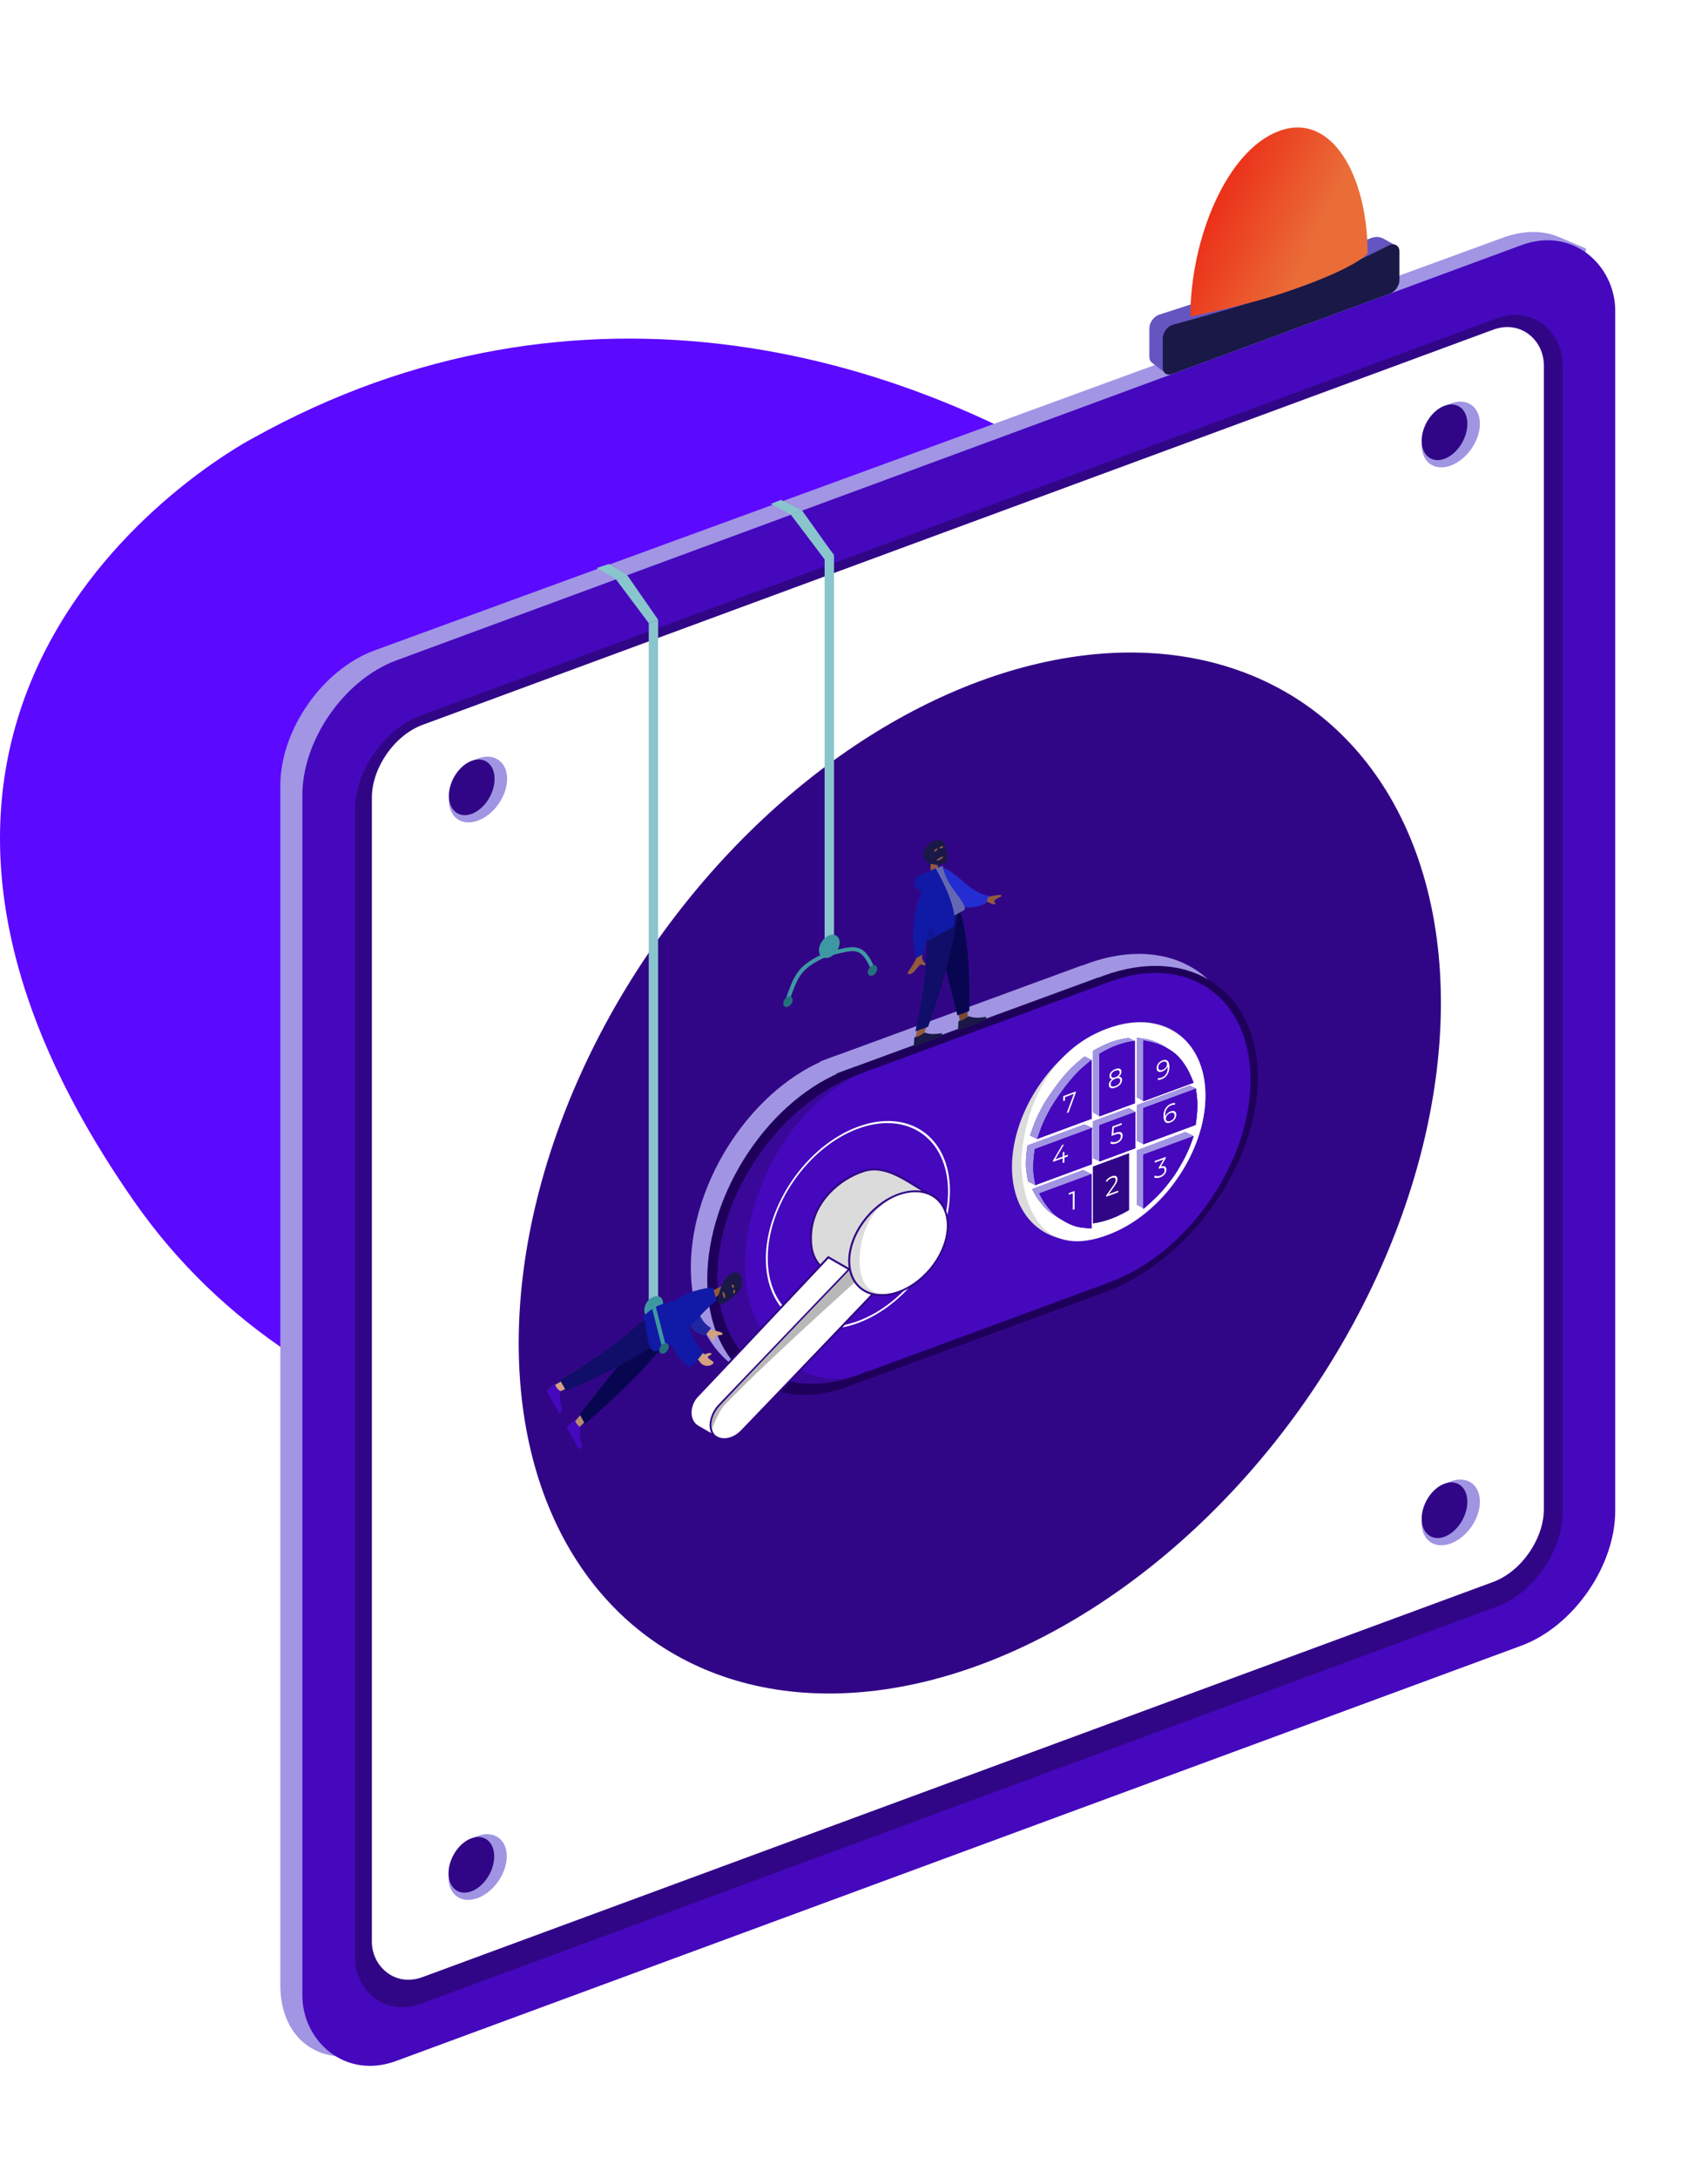 <svg width="853" height="1087" viewBox="0 0 853 1087" fill="none" xmlns="http://www.w3.org/2000/svg">
<path d="M729.874 555.729C675.02 683.362 572.591 728.731 461.9 738.222C316.177 750.717 153.977 723.819 67.329 600.104C-113.211 342.333 126.494 218.603 126.494 218.603C448.602 39.274 800.449 391.517 729.874 555.729Z" fill="#5C09FF"/>
<g filter="url(#filter0_d)">
<path d="M140 391.985C140 364.309 161.093 334.116 187.058 324.625L750.562 118.643C760.59 114.978 770.343 114.837 778.391 118.243L792 124L792.737 749.956C792.769 777.583 771.758 807.758 745.827 817.325L186.91 1023.52C161.002 1033.08 140 1018.44 140 990.826V391.985Z" fill="#A195E4"/>
</g>
<rect width="699" height="699" rx="50" transform="matrix(0.938 -0.346 0 1 151 346.933)" fill="#4508BD"/>
<g filter="url(#filter1_d)">
<rect width="643" height="643" rx="35" transform="matrix(0.938 -0.346 0 1 177.269 365.242)" fill="#310686"/>
</g>
<ellipse rx="82.252" ry="79.157" transform="matrix(0.938 -0.344 0 1 542.832 559.408)" fill="#1E005A"/>
<rect width="139.58" height="158.314" transform="matrix(0.938 -0.344 0 1 409.541 529.053)" fill="#1E005A"/>
<ellipse rx="74.775" ry="79.157" transform="matrix(0.938 -0.344 0 1 415.153 606.155)" fill="#1E005A"/>
<rect width="624" height="625" rx="27" transform="matrix(0.938 -0.346 0 1 185.713 371.127)" fill="white"/>
<g filter="url(#filter2_ii)">
<circle r="245.5" transform="matrix(0.938 -0.346 0 1 479.326 585.469)" fill="#310686"/>
</g>
<ellipse rx="82.252" ry="79.157" transform="matrix(0.938 -0.344 0 1 542.832 560.175)" fill="#A195E3"/>
<rect width="139.58" height="158.314" transform="matrix(0.938 -0.344 0 1 409.541 529.82)" fill="#A195E3"/>
<ellipse rx="74.775" ry="79.157" transform="matrix(0.938 -0.344 0 1 415.153 606.922)" fill="#A195E3"/>
<ellipse rx="82.252" ry="79.157" transform="matrix(0.938 -0.344 0 1 551.02 566.174)" fill="#1E005A"/>
<rect width="139.58" height="158.314" transform="matrix(0.938 -0.344 0 1 417.729 535.819)" fill="#1E005A"/>
<ellipse rx="74.775" ry="79.157" transform="matrix(0.938 -0.344 0 1 423.341 612.922)" fill="#1E005A"/>
<circle r="75" transform="matrix(0.938 -0.346 0 1 428.629 611.298)" fill="#390898"/>
<circle r="75" transform="matrix(0.938 -0.346 0 1 554.166 564.984)" fill="#4508BD"/>
<rect width="128" height="150" transform="matrix(0.938 -0.346 0 1 433.14 534.633)" fill="#4508BD"/>
<path d="M502.409 584.031C502.409 625.352 467.857 671.597 428.708 686.039C401.553 696.058 372 669.559 372 632.141C372 594.723 394.986 552.214 428.708 536.401C462.431 520.588 502.409 542.71 502.409 584.031Z" fill="#4508BD"/>
<circle r="49" transform="matrix(0.938 -0.346 0 1 428.449 611.364)" fill="#4508BD"/>
<circle r="48.5" transform="matrix(0.938 -0.346 0 1 428.449 611.364)" fill="#4508BD" stroke="white"/>
<path d="M465.38 596.702C467.56 597.772 467.779 600.93 466.434 605.461C465.098 609.958 462.272 615.6 458.695 621.249C455.12 626.894 450.821 632.506 446.569 636.943C442.356 641.34 438.267 644.501 435.004 645.485C423.363 641.104 415.7 637.532 411.024 633.201C406.36 628.88 404.671 623.803 405.017 616.357C405.402 608.081 408.965 601.091 413.934 595.682C418.918 590.257 425.344 586.393 431.449 584.451C437.463 582.538 443.491 584.351 449.285 587.313C452.171 588.788 454.975 590.535 457.671 592.216L457.711 592.241C460.387 593.91 462.96 595.514 465.38 596.702Z" fill="#DBDBDB" stroke="#310686"/>
<path d="M413.43 627.77L413.676 627.508L418.917 630.522L424.1 633.503C424.049 633.58 423.991 633.666 423.928 633.762C423.613 634.237 423.148 634.937 422.549 635.836C421.351 637.632 419.619 640.22 417.481 643.389C413.204 649.725 407.303 658.379 400.806 667.649C387.797 686.212 372.448 707.175 362.958 716.996C362.446 717.526 361.601 717.774 360.376 717.636C359.189 717.503 357.813 717.024 356.393 716.377C354.48 715.505 352.555 714.363 350.949 713.41C350.161 712.942 349.45 712.52 348.855 712.198C347.087 711.242 346.074 710.032 345.359 708.018C344.042 704.303 345.59 699.609 347.991 697.088C355.988 688.696 372.489 671.215 386.99 655.834C394.241 648.143 400.993 640.977 405.931 635.733C408.4 633.112 410.416 630.97 411.815 629.485L413.43 627.77Z" fill="white" stroke="#310686"/>
<path d="M436.069 621.092L436.336 620.814L447.647 633.607L447.419 633.846L445.624 635.724C444.068 637.354 441.819 639.708 439.05 642.605C433.513 648.399 425.897 656.367 417.58 665.06C400.947 682.447 381.515 702.734 370.314 714.34C367.008 717.766 362.053 719.331 358.499 717.663C357.563 717.223 356.896 716.762 356.386 716.159C355.876 715.557 355.508 714.796 355.196 713.731C354.066 709.859 356.105 704.588 359.003 701.548C368.395 691.7 387.827 671.412 404.913 653.586C413.456 644.673 421.412 636.376 427.232 630.307C430.142 627.272 432.518 624.795 434.166 623.076L436.069 621.092Z" fill="white" stroke="#310686"/>
<path d="M436.194 621.497L441.215 627.177C441.215 627.177 386.462 675.756 362.224 700.902C358.441 704.827 355.556 713.484 355.514 713.207C354.665 707.627 357.339 703.935 361.113 699.919C383.396 676.214 436.194 621.497 436.194 621.497Z" fill="#B8B8B8"/>
<path d="M473.222 613.511C472.176 627.269 460.357 641.565 446.804 645.427C433.251 649.289 423.129 641.246 424.174 627.487C425.219 613.729 437.039 599.433 450.592 595.571C464.145 591.709 474.267 599.752 473.222 613.511Z" fill="#DBDBDB" stroke="#310686"/>
<path d="M472.741 613.648C471.716 627.14 460.12 641.145 446.842 644.929C433.563 648.712 428.438 639.472 429.463 625.98C430.488 612.488 437.275 599.853 450.554 596.069C463.832 592.285 473.766 600.156 472.741 613.648Z" fill="white"/>
<circle r="51.5" transform="matrix(0.938 -0.346 0 1 553.697 564.658)" fill="#DBDBDB"/>
<path d="M602.014 546.833C602.014 575.275 579.798 606.528 552.394 616.638C524.989 626.748 511.445 609.245 510 581.278C510.963 552.423 524.989 523.748 552.394 513.638C579.798 503.528 602.014 518.39 602.014 546.833Z" fill="white"/>
<path d="M545.847 559.66L563.823 553.029L567 554.997L563.823 571.149L549 579.497L545.847 577.997V559.66Z" fill="#4508BD"/>
<path d="M545.847 559.66L563.823 553.029L567 554.997L563.823 571.149L549 579.497L545.847 577.997V559.66Z" fill="#A195E3"/>
<rect width="19.16" height="18.12" transform="matrix(0.938 -0.346 0 1 549 561.629)" fill="#4508BD"/>
<rect width="19.16" height="18.12" transform="matrix(0.938 -0.346 0 1 549 561.629)" fill="#4508BD"/>
<path d="M515.493 593.467L541 583.997L545 585.997L541.66 610.944C541.66 610.944 537.499 610.785 535.054 610.234C532.157 609.582 530.696 608.865 528.22 607.501C524.926 605.687 523.196 604.414 520.764 601.567C517.037 597.202 515.493 593.467 515.493 593.467Z" fill="#4508BD"/>
<path d="M515.493 593.467L541 583.997L545 585.997L541.66 610.944C541.66 610.944 537.499 610.785 535.054 610.234C532.157 609.582 530.696 608.865 528.22 607.501C524.926 605.687 523.196 604.414 520.764 601.567C517.037 597.202 515.493 593.467 515.493 593.467Z" fill="#A195E3"/>
<path d="M519 595.651L545.167 585.997V613.128C545.167 613.128 541.005 612.968 538.561 612.418C535.664 611.765 534.203 611.049 531.727 609.685C528.433 607.871 526.703 606.598 524.271 603.751C520.544 599.386 519 595.651 519 595.651Z" fill="#4508BD"/>
<path d="M519 595.651L545.167 585.997V613.128C545.167 613.128 541.005 612.968 538.561 612.418C535.664 611.765 534.203 611.049 531.727 609.685C528.433 607.871 526.703 606.598 524.271 603.751C520.544 599.386 519 595.651 519 595.651Z" fill="#4508BD"/>
<path d="M545.847 582.269L563.823 575.637V603.947C563.823 603.947 559.792 606.476 554.834 608.305C549.776 610.171 545.847 610.584 545.847 610.584V582.269Z" fill="#4508BD"/>
<path d="M545.847 582.269L563.823 575.637V603.947C563.823 603.947 559.792 606.476 554.834 608.305C549.776 610.171 545.847 610.584 545.847 610.584V582.269Z" fill="#310686"/>
<path d="M567.827 574.16L592 564.997L596 566.997L571 602.997L567.827 601.291V574.16Z" fill="#4508BD"/>
<path d="M567.827 574.16L592 564.997L596 566.997L571 602.997L567.827 601.291V574.16Z" fill="#A195E3"/>
<path d="M571 576.265L596.12 566.997C596.12 566.997 594.206 573.531 590.602 579.856C586.997 586.182 586.397 587.028 582.192 592.325C577.987 597.622 571 603.395 571 603.395V576.265Z" fill="#4508BD"/>
<path d="M571 576.265L596.12 566.997C596.12 566.997 594.206 573.531 590.602 579.856C586.997 586.182 586.397 587.028 582.192 592.325C577.987 597.622 571 603.395 571 603.395V576.265Z" fill="#4508BD"/>
<path d="M536.654 594.429V603.529L535.776 603.853V595.585L533.763 596.327V595.495L536.654 594.429Z" fill="white"/>
<path d="M558.464 594.256V595.088L552.476 597.297V596.634L556.025 591.62C556.472 590.987 556.773 590.473 556.927 590.078C557.09 589.671 557.171 589.294 557.171 588.948C557.171 588.41 556.996 588.059 556.647 587.893C556.305 587.716 555.813 587.746 555.171 587.983C554.171 588.352 553.394 588.976 552.842 589.856L552.22 589.514C552.553 588.975 552.976 588.498 553.488 588.084C554.008 587.666 554.594 587.338 555.244 587.098C556.114 586.777 556.801 586.744 557.305 587C557.818 587.245 558.074 587.748 558.074 588.511C558.074 588.979 557.976 589.465 557.781 589.971C557.586 590.476 557.216 591.111 556.671 591.875L553.768 595.988L558.464 594.256Z" fill="white"/>
<path d="M579.77 582.22C580.665 581.942 581.343 581.952 581.807 582.249C582.279 582.534 582.514 583.05 582.514 583.795C582.514 584.315 582.396 584.822 582.161 585.316C581.925 585.802 581.575 586.247 581.112 586.652C580.648 587.057 580.083 587.383 579.416 587.629C578.798 587.857 578.213 587.969 577.66 587.965C577.115 587.949 576.676 587.825 576.343 587.593L576.77 586.694C577.054 586.901 577.432 587.017 577.904 587.043C578.376 587.059 578.88 586.969 579.416 586.771C580.116 586.513 580.656 586.153 581.039 585.691C581.421 585.221 581.612 584.7 581.612 584.128C581.612 583.564 581.421 583.193 581.039 583.013C580.656 582.834 580.079 582.886 579.307 583.171L578.697 583.396V582.707L581.063 578.675L576.697 580.286V579.454L582.185 577.429V578.092L579.77 582.22Z" fill="white"/>
<path d="M513.16 571.719L541.66 561.205L545.5 562.997L541.66 579.292L517 591.497L513.472 589.691C513.472 589.691 512.353 585.082 512.353 580.925C512.353 576.488 513.16 571.719 513.16 571.719Z" fill="#4508BD"/>
<path d="M513.16 571.719L541.66 561.205L545.5 562.997L541.66 579.292L517 591.497L513.472 589.691C513.472 589.691 512.353 585.082 512.353 580.925C512.353 576.488 513.16 571.719 513.16 571.719Z" fill="#A195E3"/>
<path d="M516.806 573.512L545.307 562.997V581.084L517.119 591.483C517.119 591.483 516 586.874 516 582.717C516 578.28 516.806 573.512 516.806 573.512Z" fill="#4508BD"/>
<path d="M516.806 573.512L545.307 562.997V581.084L517.119 591.483C517.119 591.483 516 586.874 516 582.717C516 578.28 516.806 573.512 516.806 573.512Z" fill="#4508BD"/>
<path d="M533.311 577.161L531.604 577.791V580.183L530.726 580.507V578.115L525.908 579.892V579.216L530.433 571.515L531.409 571.155L527.042 578.642L530.75 577.274V575.168L531.604 574.853V576.959L533.311 576.329V577.161Z" fill="white"/>
<path d="M557.112 565.398C558.348 564.942 559.246 564.849 559.807 565.119C560.376 565.377 560.661 565.93 560.661 566.78C560.661 567.308 560.543 567.824 560.307 568.327C560.08 568.827 559.734 569.284 559.271 569.698C558.807 570.103 558.238 570.43 557.563 570.678C556.953 570.903 556.372 571.014 555.819 571.01C555.274 570.994 554.835 570.87 554.502 570.638L554.929 569.739C555.213 569.946 555.587 570.064 556.051 570.092C556.514 570.112 557.014 570.023 557.551 569.825C558.258 569.564 558.803 569.194 559.185 568.715C559.575 568.233 559.771 567.71 559.771 567.147C559.771 566.523 559.551 566.132 559.112 565.973C558.681 565.811 557.949 565.921 556.917 566.302L555.099 566.972L555.538 562.247L560.21 560.524V561.356L556.307 562.796L556.014 565.803L557.112 565.398Z" fill="white"/>
<path d="M567.827 551.552L594.219 541.815L597.5 543.497L594.137 559.932L571 570.997L567.827 569.409V551.552Z" fill="#4508BD"/>
<path d="M567.827 551.552L594.219 541.815L597.5 543.497L594.137 559.932L571 570.997L567.827 569.409V551.552Z" fill="#A195E3"/>
<path d="M581.418 553.221C581.979 553.014 582.475 552.944 582.906 553.01C583.345 553.073 583.686 553.268 583.93 553.594C584.174 553.912 584.296 554.343 584.296 554.889C584.296 555.444 584.17 555.98 583.918 556.498C583.666 557.015 583.316 557.474 582.869 557.873C582.43 558.26 581.934 558.556 581.381 558.76C580.251 559.177 579.385 559.102 578.783 558.535C578.181 557.96 577.881 556.948 577.881 555.501C577.881 554.487 578.043 553.569 578.368 552.747C578.694 551.925 579.149 551.228 579.734 550.657C580.32 550.077 581.003 549.643 581.783 549.355C582.629 549.043 583.304 548.959 583.808 549.102L583.454 549.987C583.048 549.851 582.495 549.912 581.796 550.17C580.852 550.518 580.113 551.111 579.576 551.951C579.039 552.781 578.771 553.803 578.771 555.016C578.771 555.233 578.783 555.476 578.807 555.744C579.019 555.172 579.356 554.666 579.82 554.227C580.283 553.778 580.816 553.443 581.418 553.221ZM581.344 557.98C581.962 557.752 582.462 557.39 582.845 556.894C583.235 556.386 583.43 555.833 583.43 555.235C583.43 554.637 583.235 554.232 582.845 554.021C582.462 553.806 581.942 553.821 581.283 554.064C580.852 554.223 580.47 554.45 580.137 554.747C579.812 555.04 579.556 555.373 579.369 555.745C579.182 556.117 579.088 556.49 579.088 556.862C579.088 557.209 579.173 557.498 579.344 557.73C579.523 557.959 579.783 558.101 580.125 558.157C580.466 558.213 580.873 558.154 581.344 557.98Z" fill="white"/>
<path d="M571 553.037L597.186 543.376C597.186 543.376 598 547.035 598 551.786C598 556.537 597.104 561.493 597.104 561.493L571 571.124V553.037Z" fill="#4508BD"/>
<path d="M571 553.037L597.186 543.376C597.186 543.376 598 547.035 598 551.786C598 556.537 597.104 561.493 597.104 561.493L571 571.124V553.037Z" fill="#4508BD"/>
<path d="M584.591 554.706C585.152 554.499 585.648 554.429 586.079 554.495C586.518 554.559 586.859 554.754 587.103 555.08C587.347 555.397 587.469 555.829 587.469 556.375C587.469 556.929 587.343 557.465 587.091 557.983C586.839 558.501 586.489 558.959 586.042 559.358C585.603 559.745 585.107 560.041 584.554 560.245C583.424 560.662 582.558 560.587 581.956 560.02C581.355 559.445 581.054 558.434 581.054 556.986C581.054 555.972 581.217 555.054 581.542 554.232C581.867 553.41 582.322 552.714 582.908 552.142C583.493 551.562 584.176 551.128 584.957 550.84C585.802 550.528 586.477 550.444 586.981 550.588L586.628 551.472C586.221 551.336 585.668 551.397 584.969 551.655C584.026 552.003 583.286 552.597 582.749 553.436C582.213 554.266 581.944 555.288 581.944 556.502C581.944 556.718 581.956 556.961 581.981 557.229C582.192 556.657 582.53 556.152 582.993 555.712C583.457 555.264 583.989 554.928 584.591 554.706ZM584.518 559.465C585.136 559.237 585.636 558.875 586.018 558.379C586.408 557.871 586.603 557.318 586.603 556.72C586.603 556.122 586.408 555.717 586.018 555.506C585.636 555.292 585.115 555.306 584.457 555.549C584.026 555.708 583.644 555.936 583.31 556.232C582.985 556.525 582.729 556.858 582.542 557.23C582.355 557.603 582.261 557.975 582.261 558.348C582.261 558.694 582.347 558.984 582.517 559.215C582.696 559.444 582.957 559.586 583.298 559.642C583.64 559.698 584.046 559.639 584.518 559.465Z" fill="white"/>
<path d="M536.097 531.989C538.195 530.031 541.66 527.292 541.66 527.292L545 528.997L541.66 556.683L518 568.497L514.447 566.723C514.447 566.723 516.048 561.817 517.409 558.717C518.533 556.157 519.339 554.76 520.631 552.239C521.618 550.313 528.919 538.69 536.097 531.989Z" fill="#4508BD"/>
<path d="M536.097 531.989C538.195 530.031 541.66 527.292 541.66 527.292L545 528.997L541.66 556.683L518 568.497L514.447 566.723C514.447 566.723 516.048 561.817 517.409 558.717C518.533 556.157 519.339 554.76 520.631 552.239C521.618 550.313 528.919 538.69 536.097 531.989Z" fill="#A195E3"/>
<path d="M539.651 533.694C541.748 531.736 545.213 528.997 545.213 528.997V558.389L518 568.428C518 568.428 519.601 563.522 520.962 560.422C522.086 557.862 522.893 556.465 524.184 553.945C525.172 552.018 532.472 540.395 539.651 533.694Z" fill="#4508BD"/>
<path d="M539.651 533.694C541.748 531.736 545.213 528.997 545.213 528.997V558.389L518 568.428C518 568.428 519.601 563.522 520.962 560.422C522.086 557.862 522.893 556.465 524.184 553.945C525.172 552.018 532.472 540.395 539.651 533.694Z" fill="#4508BD"/>
<path d="M537.266 544.765V545.428L533.692 555.183L532.741 555.534L536.254 545.97L531.863 547.59V549.293L530.997 549.612V547.077L537.266 544.765Z" fill="white"/>
<path d="M545.847 524.548C545.847 524.548 549.841 522.039 554.571 520.268C559.075 518.582 563.64 518.069 563.64 518.069L566.5 519.497L563.64 548.574L549 556.997L545.847 555.139V524.548Z" fill="#4508BD"/>
<path d="M545.847 524.548C545.847 524.548 549.841 522.039 554.571 520.268C559.075 518.582 563.64 518.069 563.64 518.069L566.5 519.497L563.64 548.574L549 556.997L545.847 555.139V524.548Z" fill="#A195E3"/>
<path d="M549 525.991C549 525.991 552.995 523.461 557.724 521.69C562.229 520.003 566.793 519.515 566.793 519.515V550.649L549 557.214V525.991Z" fill="#4508BD"/>
<path d="M549 525.991C549 525.991 552.995 523.461 557.724 521.69C562.229 520.003 566.793 519.515 566.793 519.515V550.649L549 557.214V525.991Z" fill="#4508BD"/>
<path d="M558.712 537.382C559.248 537.374 559.659 537.509 559.943 537.785C560.236 538.059 560.382 538.464 560.382 539.001C560.382 539.53 560.248 540.043 559.98 540.541C559.712 541.03 559.325 541.475 558.821 541.878C558.325 542.269 557.74 542.589 557.065 542.838C556.041 543.216 555.236 543.279 554.65 543.027C554.065 542.775 553.772 542.246 553.772 541.44C553.772 540.894 553.91 540.384 554.187 539.909C554.471 539.423 554.882 538.985 555.418 538.597C554.979 538.576 554.646 538.439 554.418 538.185C554.191 537.923 554.077 537.557 554.077 537.089C554.077 536.353 554.345 535.669 554.882 535.037C555.427 534.403 556.154 533.918 557.065 533.582C557.667 533.36 558.191 533.266 558.638 533.301C559.094 533.323 559.447 533.47 559.699 533.741C559.952 534.012 560.078 534.39 560.078 534.876C560.078 535.344 559.96 535.795 559.724 536.228C559.488 536.653 559.151 537.038 558.712 537.382ZM554.955 536.791C554.955 537.294 555.142 537.624 555.516 537.781C555.89 537.937 556.406 537.894 557.065 537.651C557.724 537.408 558.24 537.07 558.614 536.638C558.996 536.202 559.187 535.737 559.187 535.243C559.187 534.732 558.992 534.401 558.602 534.25C558.22 534.096 557.707 534.138 557.065 534.375C556.415 534.615 555.898 534.953 555.516 535.389C555.142 535.821 554.955 536.289 554.955 536.791ZM557.065 542.045C557.821 541.766 558.411 541.384 558.833 540.899C559.264 540.41 559.48 539.884 559.48 539.321C559.48 538.758 559.264 538.395 558.833 538.234C558.411 538.06 557.821 538.113 557.065 538.392C556.317 538.668 555.727 539.05 555.297 539.539C554.874 540.015 554.662 540.535 554.662 541.098C554.662 541.67 554.874 542.043 555.297 542.217C555.719 542.381 556.309 542.324 557.065 542.045Z" fill="white"/>
<path d="M567.827 517.997C567.827 517.997 573.356 518.464 576.529 519.781C582.704 522.344 585.879 524.867 589.614 530.779C591.181 533.259 592.947 537.763 592.947 537.763L571 549.497L567.827 547.677V517.997Z" fill="#4508BD"/>
<path d="M567.827 517.997C567.827 517.997 573.356 518.464 576.529 519.781C582.704 522.344 585.879 524.867 589.614 530.779C591.181 533.259 592.947 537.763 592.947 537.763L571 549.497L567.827 547.677V517.997Z" fill="#A195E3"/>
<path d="M571 519.281C571 519.281 576.529 520.202 579.703 521.603C585.877 524.327 589.053 526.974 592.788 533.13C594.355 535.712 596.12 540.388 596.12 540.388L571 549.656V519.281Z" fill="#4508BD"/>
<path d="M571 519.281C571 519.281 576.529 520.202 579.703 521.603C585.877 524.327 589.053 526.974 592.788 533.13C594.355 535.712 596.12 540.388 596.12 540.388L571 549.656V519.281Z" fill="#4508BD"/>
<path d="M580.526 529.245C581.656 528.828 582.522 528.907 583.124 529.483C583.726 530.049 584.027 531.056 584.027 532.504C584.027 533.518 583.864 534.436 583.539 535.258C583.213 536.08 582.758 536.781 582.173 537.361C581.587 537.932 580.904 538.362 580.124 538.65C579.278 538.962 578.603 539.046 578.099 538.902L578.453 538.018C578.859 538.154 579.412 538.093 580.112 537.835C581.055 537.487 581.795 536.898 582.331 536.067C582.868 535.228 583.136 534.202 583.136 532.988C583.136 532.763 583.124 532.52 583.1 532.261C582.888 532.833 582.551 533.343 582.087 533.791C581.624 534.231 581.091 534.562 580.49 534.784C579.929 534.991 579.429 535.062 578.989 534.999C578.559 534.933 578.221 534.741 577.977 534.423C577.733 534.097 577.611 533.661 577.611 533.115C577.611 532.561 577.737 532.025 577.989 531.507C578.241 530.989 578.587 530.537 579.026 530.15C579.473 529.751 579.973 529.449 580.526 529.245ZM580.624 533.941C581.055 533.782 581.433 533.556 581.758 533.263C582.091 532.966 582.352 532.632 582.539 532.26C582.726 531.887 582.819 531.515 582.819 531.142C582.819 530.795 582.73 530.508 582.551 530.279C582.38 530.047 582.124 529.904 581.782 529.848C581.441 529.792 581.034 529.851 580.563 530.025C579.945 530.253 579.441 530.621 579.05 531.129C578.668 531.625 578.477 532.172 578.477 532.77C578.477 533.368 578.668 533.774 579.05 533.989C579.441 534.2 579.965 534.184 580.624 533.941Z" fill="white"/>
<circle r="15.5" transform="matrix(0.938 -0.346 0 1 238.721 394.071)" fill="#A095E3"/>
<ellipse rx="12.162" ry="13.24" transform="matrix(0.938 -0.346 0 1 235.589 392.966)" fill="#310686"/>
<circle r="15.5" transform="matrix(0.938 -0.346 0 1 724.542 216.862)" fill="#A095E3"/>
<ellipse rx="12.162" ry="13.24" transform="matrix(0.938 -0.346 0 1 721.411 215.757)" fill="#310686"/>
<circle r="15.5" transform="matrix(0.938 -0.346 0 1 724.542 754.862)" fill="#A095E3"/>
<ellipse rx="12.162" ry="13.24" transform="matrix(0.938 -0.346 0 1 721.411 753.757)" fill="#310686"/>
<circle r="15.5" transform="matrix(0.938 -0.346 0 1 238.542 931.862)" fill="#A095E3"/>
<ellipse rx="12.162" ry="13.24" transform="matrix(0.938 -0.346 0 1 235.411 930.757)" fill="#310686"/>
<line y1="-2.5" x2="350" y2="-2.5" transform="matrix(-4.10096e-08 1 -0.938 0.346 323.988 311.025)" stroke="#89C5CC" stroke-width="5"/>
<path d="M307.57 289.082L313.199 287.005L328.679 309.293L323.988 311.023L307.57 289.082Z" fill="#89C5CC"/>
<path d="M307.57 289.082L313.199 287.005L304 281.497L298 283.497L307.57 289.082Z" fill="#89C5CC"/>
<line y1="-2.5" x2="199" y2="-2.5" transform="matrix(-4.10096e-08 1 -0.938 0.346 411.817 278.712)" stroke="#89C5CC" stroke-width="5"/>
<path d="M394.93 256.853L400.559 254.776L414.163 273.847L416.508 276.982L411.817 279.212L394.93 256.853Z" fill="#89C5CC"/>
<path d="M394.93 256.853L400.559 254.776L390 249.497L385 251.497L394.93 256.853Z" fill="#89C5CC"/>
<circle r="5" transform="matrix(0.938 -0.346 0 1 326.442 652.209)" fill="#3E98A3"/>
<path fill-rule="evenodd" clip-rule="evenodd" d="M360.595 641.794C361.444 639.951 362.676 638.219 364.364 637.115C369.227 633.934 370.457 640.909 368.503 643.879C366.549 646.85 360.418 651.179 359.417 649.934C359.019 649.437 358.951 647.804 359.323 645.818L353.253 651.359L351.42 646.359L360.595 641.794Z" fill="#915B3C"/>
<path fill-rule="evenodd" clip-rule="evenodd" d="M360.43 641.369C361.405 639.249 362.823 637.258 364.764 635.988C370.356 632.33 371.771 640.351 369.524 643.767C367.277 647.183 360.225 652.162 359.075 650.73C358.616 650.159 358.539 648.281 358.966 645.997L360.43 641.369Z" fill="#191847"/>
<ellipse rx="1" ry="0.5" transform="matrix(0.446 0.715 -0.825 0.78 366.007 641.951)" fill="#915B3C"/>
<ellipse rx="1.789" ry="0.528" transform="matrix(0.256 0.867 -0.902 0.606 361.514 646.363)" fill="#915B3C"/>
<ellipse rx="1" ry="0.5" transform="matrix(-0.02 1.007 -0.938 0.324 366.632 644.634)" fill="#915B3C"/>
<path fill-rule="evenodd" clip-rule="evenodd" d="M329.342 656.391L305.893 687.76L287.198 709.342L289.031 712.657L335.055 666.722L329.342 656.391Z" fill="#BA8B72"/>
<path fill-rule="evenodd" clip-rule="evenodd" d="M327.597 653.236C313.669 666.374 305.817 673.079 304.467 674.118C303.116 675.158 294.132 682.231 276.662 691.46L278.569 694.908C296.184 687.603 305.909 681.868 308.17 680.815C310.432 679.763 319.229 674.767 334.349 665.446L327.597 653.236Z" fill="#D4A181"/>
<path fill-rule="evenodd" clip-rule="evenodd" d="M329.259 656.241C320.864 666.445 307.598 682.977 289.461 705.837L292.142 710.685C313.505 692.19 326.593 678.258 335.078 666.763L329.259 656.241Z" fill="#080651"/>
<path fill-rule="evenodd" clip-rule="evenodd" d="M327.583 653.211C313.65 666.339 298.973 677.556 279.77 688.911L282.631 694.084C300.036 686.982 316.187 678.617 334.76 666.188L327.583 653.211Z" fill="#100E68"/>
<path fill-rule="evenodd" clip-rule="evenodd" d="M273.576 693.476L277.145 690.581C277.393 692.022 278.309 693.289 279.893 694.38C279.448 697.467 279.718 700.614 280.703 703.819C280.778 704.063 280.632 704.403 280.377 704.578C280.36 704.589 280.343 704.599 280.326 704.609L279.133 705.279L275.346 698.431L273.136 694.436L273.576 693.476Z" fill="#4508BD"/>
<path fill-rule="evenodd" clip-rule="evenodd" d="M283.54 711.495L287.11 708.599C287.358 710.041 288.274 711.308 289.858 712.399C289.412 715.486 289.682 718.632 290.668 721.838C290.743 722.082 290.597 722.422 290.342 722.596C290.325 722.608 290.308 722.618 290.291 722.628L289.098 723.298L285.311 716.449L283.101 712.454L283.54 711.495Z" fill="#4508BD"/>
<path fill-rule="evenodd" clip-rule="evenodd" d="M349.099 659.264L355.822 664.001C357.795 664.21 359.408 664.64 360.661 665.291C360.941 665.56 361.241 666.157 359.903 666.314C358.565 666.47 357.143 666.704 356.884 667.26C356.624 667.817 357.357 668.273 356.882 669.049C356.565 669.567 355.538 668.636 353.803 666.257L346.768 664.269L349.099 659.264ZM349.015 673.86L351.974 675.937C354.002 675.137 355.122 675.064 355.332 675.717C355.731 676.059 353.083 676.785 353.579 677.609C354.075 678.432 356.603 679.55 356.355 680.205C355.988 681.175 354.147 681.777 353.122 681.713C351.206 681.593 350.379 680.98 348.955 679.046C348.211 678.034 347.069 677.169 345.529 676.45L349.015 673.86Z" fill="#D4A181"/>
<path fill-rule="evenodd" clip-rule="evenodd" d="M348.951 654.844C349.793 657.526 351.471 660.727 355.17 662.852L352.114 666.735C348.574 665.938 345.2 663.733 344.315 660.408C343.618 657.788 346.463 654.283 348.951 654.844Z" fill="#2026A2"/>
<path fill-rule="evenodd" clip-rule="evenodd" d="M344.417 662.289C344.533 665.662 346.858 669.878 351.392 674.937C348.284 679.054 345.942 681.57 344.366 682.484C339.471 678.823 336.573 674.809 335.251 670.782C332.76 672.622 330.265 673.955 327.767 674.45C322.632 675.467 323.229 660.688 321.198 657.229C328.956 648.955 333.878 651.479 339.327 647.799C345.295 643.768 355.859 642.154 356.062 642.83L357.916 648.998C353.462 652.419 348.955 657.528 344.417 662.289Z" fill="#1119A7"/>
<line y1="-1" x2="24.739" y2="-1" transform="matrix(0.228 0.886 -0.91 0.578 325.504 652.555)" stroke="#3E98A3" stroke-width="2"/>
<circle r="2.5" transform="matrix(0.938 -0.346 9.41371e-09 1 331.618 672.996)" fill="#23727B"/>
<path fill-rule="evenodd" clip-rule="evenodd" d="M464.751 430.732C463.42 430.154 462.367 429.094 462.107 427.349C461.357 422.319 468.42 419.24 470.299 420.868C472.178 422.496 473.42 428.763 471.804 430.238C471.159 430.827 469.606 431.286 467.923 431.307L470.324 437.219L464.827 440.554L464.751 430.732Z" fill="#915B3C"/>
<path fill-rule="evenodd" clip-rule="evenodd" d="M464.28 431.027C462.748 430.362 461.537 429.144 461.238 427.136C460.376 421.353 468.499 417.812 470.659 419.684C472.82 421.555 474.249 428.763 472.39 430.46C471.649 431.136 469.862 431.665 467.927 431.688L464.28 431.027Z" fill="#191847"/>
<ellipse rx="1" ry="0.5" transform="matrix(0.87 -0.695 0.351 0.798 467.365 424.276)" fill="#915B3C"/>
<ellipse rx="1.789" ry="0.528" transform="matrix(0.925 -0.506 0.154 0.93 469.43 428.581)" fill="#915B3C"/>
<ellipse rx="1" ry="0.5" transform="matrix(0.93 -0.21 -0.125 1.037 470.15 422.912)" fill="#915B3C"/>
<path fill-rule="evenodd" clip-rule="evenodd" d="M466.715 458.986L475.31 487.385L479.353 509.597L483.411 508.1L479.361 454.321L466.715 458.986Z" fill="#784931"/>
<path fill-rule="evenodd" clip-rule="evenodd" d="M462.852 460.411C463.452 476.591 463.215 485.623 463.081 487.163C462.947 488.702 462.185 498.963 456.992 518.347L461.212 516.79C468.089 497.495 470.49 486.63 471.279 484.138C472.068 481.647 474.397 471.842 477.798 454.897L462.852 460.411Z" fill="#915B3C"/>
<path fill-rule="evenodd" clip-rule="evenodd" d="M466.531 459.054C468.766 469.093 472.633 485.007 478.131 506.797L484.066 504.607C484.505 479.998 482.64 464.596 479.411 454.302L466.531 459.054Z" fill="#080651"/>
<path fill-rule="evenodd" clip-rule="evenodd" d="M462.822 460.422C463.409 476.606 461.887 493.326 457.172 514.785L463.504 512.448C470.394 493.399 475.332 475.499 478.707 454.562L462.822 460.422Z" fill="#100E68"/>
<path fill-rule="evenodd" clip-rule="evenodd" d="M456.39 521.82L456.623 517.733C457.987 517.655 459.694 516.858 461.746 515.342C463.953 516.194 466.73 516.307 470.079 515.681C470.335 515.633 470.506 515.828 470.463 516.117C470.46 516.135 470.456 516.154 470.452 516.173L470.13 517.502L461.746 520.595L456.856 522.399L456.39 521.82Z" fill="#191847"/>
<path fill-rule="evenodd" clip-rule="evenodd" d="M478.448 513.683L478.68 509.595C480.044 509.518 481.752 508.721 483.804 507.205C486.01 508.057 488.788 508.17 492.136 507.544C492.392 507.496 492.564 507.691 492.52 507.979C492.517 507.998 492.513 508.017 492.509 508.036L492.187 509.365L483.804 512.457L478.913 514.262L478.448 513.683Z" fill="#191847"/>
<path fill-rule="evenodd" clip-rule="evenodd" d="M486.092 446.159L494.418 447.472C496.512 446.899 498.301 446.64 499.784 446.697C500.152 446.809 500.638 447.181 499.306 447.812C497.974 448.443 496.579 449.168 496.477 449.717C496.374 450.267 497.264 450.36 497.004 451.17C496.831 451.709 495.498 451.34 493.006 450.063L485.173 451.098L486.092 446.159ZM457.824 462.107L462.656 459.436C461.372 470.73 460.663 476.738 460.529 477.46C460.228 479.084 461.715 480.474 462.39 481.29C460.939 482.873 460.646 480.166 458.821 482.199C457.155 484.054 456.045 486.354 453.72 486.227C453.434 486.211 453.046 485.769 453.646 484.92C455.141 482.807 457.231 479.4 457.444 478.544C457.734 477.376 457.86 471.897 457.824 462.107Z" fill="#915B3C"/>
<path fill-rule="evenodd" clip-rule="evenodd" d="M467.974 434.184L469.912 432.729C478.455 435.01 483.67 445.628 493.907 447.091L492.198 451.023C476.088 457.848 469.534 445.004 467.974 434.184Z" fill="#242DD1"/>
<path fill-rule="evenodd" clip-rule="evenodd" d="M463.691 464.167C471.704 459.706 477.597 456.424 481.372 454.322C482.18 453.872 481.822 452.789 481.601 452.265C479.056 446.216 472.503 441.816 470.797 432.137L465.556 434.177C462.534 443.316 462.548 452.488 463.691 464.167Z" fill="#6468B1"/>
<path fill-rule="evenodd" clip-rule="evenodd" d="M460.364 444.397C459.586 444.596 458.912 444.426 458.342 443.886C455.885 441.558 456.231 439.329 458.116 437.611C460.001 435.892 461.998 436.158 465.172 434.391C465.345 434.294 465.505 434.217 465.652 434.159L467.265 433.361C474.583 446.348 477.672 456.01 476.534 462.349L462.618 470.099C462.132 472.482 461.628 474.54 461.106 476.273L457.315 478.385C454.923 467.035 455.94 455.706 460.364 444.397Z" fill="#1119A7"/>
<path fill-rule="evenodd" clip-rule="evenodd" d="M464.242 460.431C465.326 463.852 466.506 466.116 467.782 467.223L462.618 470.098C463.184 467.318 463.726 464.096 464.242 460.431L464.242 460.431Z" fill="black" fill-opacity="0.1"/>
<path d="M415.624 475.663C426.878 472.954 430.74 471.274 436.029 483.796" stroke="#3E98A3" stroke-width="2"/>
<path d="M393.053 499.636C397.744 486.906 398.682 482.559 413.225 476.193" stroke="#3E98A3" stroke-width="2"/>
<g filter="url(#filter3_ii)">
<circle r="5.5" transform="matrix(0.938 -0.346 0 1 414.163 476.347)" fill="#3E98A3"/>
</g>
<circle r="2.5" transform="matrix(0.938 -0.346 0 1 393.522 499.962)" fill="#23727B"/>
<circle r="2.5" transform="matrix(0.938 -0.346 0 1 435.741 484.386)" fill="#23727B"/>
<path d="M574 163.869C574 161.008 576.237 157.902 578.918 157.046C590.33 153.402 619.074 144.11 638 137C654.442 130.823 675.894 122.322 684.348 118.956C686.701 118.02 688.987 118.048 690.765 119.036L697 122.5L693.4 128.137C692.635 129.335 692.212 130.675 692.212 131.901V135.277C692.212 137.927 690.273 140.832 687.791 141.9L585.203 186.049C583.808 186.65 582.449 186.569 581.497 185.829L575.255 180.973C574.448 180.346 574 179.295 574 178.032V163.869Z" fill="#6455C1"/>
<path d="M580.692 168.944C580.692 165.983 583.078 162.785 585.843 162.043C597.886 158.808 628.278 150.444 647 143.5C663.589 137.347 684.03 127.332 693.552 122.533C696.385 121.106 698.904 122.525 698.904 125.569V139.801C698.904 142.562 696.804 145.575 694.213 146.531L585.383 186.681C582.792 187.636 580.692 186.173 580.692 183.411V168.944Z" fill="#191847"/>
<g filter="url(#filter4_i)">
<path d="M680 124.5C680 124.5 674.964 131.589 640 143.5C619.318 150.545 591.5 155.998 591.5 155.998C591.5 117.062 609.662 73.024 635.829 63.371C661.995 53.717 680 85.564 680 124.5Z" fill="url(#paint0_linear)"/>
</g>
<defs>
<filter id="filter0_d" x="80" y="55.788" width="772.737" height="1030.66" filterUnits="userSpaceOnUse" color-interpolation-filters="sRGB">
<feFlood flood-opacity="0" result="BackgroundImageFix"/>
<feColorMatrix in="SourceAlpha" type="matrix" values="0 0 0 0 0 0 0 0 0 0 0 0 0 0 0 0 0 0 127 0"/>
<feOffset/>
<feGaussianBlur stdDeviation="30"/>
<feColorMatrix type="matrix" values="0 0 0 0 0 0 0 0 0 0 0 0 0 0 0 0 0 0 0.25 0"/>
<feBlend mode="normal" in2="BackgroundImageFix" result="effect1_dropShadow"/>
<feBlend mode="normal" in="SourceGraphic" in2="effect1_dropShadow" result="shape"/>
</filter>
<filter id="filter1_d" x="135.269" y="114.755" width="687.257" height="929.42" filterUnits="userSpaceOnUse" color-interpolation-filters="sRGB">
<feFlood flood-opacity="0" result="BackgroundImageFix"/>
<feColorMatrix in="SourceAlpha" type="matrix" values="0 0 0 0 0 0 0 0 0 0 0 0 0 0 0 0 0 0 127 0"/>
<feMorphology radius="2" operator="dilate" in="SourceAlpha" result="effect1_dropShadow"/>
<feOffset dy="4"/>
<feGaussianBlur stdDeviation="20"/>
<feColorMatrix type="matrix" values="0 0 0 0 0 0 0 0 0 0 0 0 0 0 0 0 0 0 0.25 0"/>
<feBlend mode="normal" in2="BackgroundImageFix" result="effect1_dropShadow"/>
<feBlend mode="normal" in="SourceGraphic" in2="effect1_dropShadow" result="shape"/>
</filter>
<filter id="filter2_ii" x="239" y="325.609" width="480.652" height="519.72" filterUnits="userSpaceOnUse" color-interpolation-filters="sRGB">
<feFlood flood-opacity="0" result="BackgroundImageFix"/>
<feBlend mode="normal" in="SourceGraphic" in2="BackgroundImageFix" result="shape"/>
<feColorMatrix in="SourceAlpha" type="matrix" values="0 0 0 0 0 0 0 0 0 0 0 0 0 0 0 0 0 0 127 0" result="hardAlpha"/>
<feOffset dx="20"/>
<feGaussianBlur stdDeviation="5"/>
<feComposite in2="hardAlpha" operator="arithmetic" k2="-1" k3="1"/>
<feColorMatrix type="matrix" values="0 0 0 0 0 0 0 0 0 0 0 0 0 0 0 0 0 0 0.25 0"/>
<feBlend mode="normal" in2="shape" result="effect1_innerShadow"/>
<feColorMatrix in="SourceAlpha" type="matrix" values="0 0 0 0 0 0 0 0 0 0 0 0 0 0 0 0 0 0 127 0" result="hardAlpha"/>
<feOffset dx="-10"/>
<feGaussianBlur stdDeviation="15"/>
<feComposite in2="hardAlpha" operator="arithmetic" k2="-1" k3="1"/>
<feColorMatrix type="matrix" values="0 0 0 0 1 0 0 0 0 1 0 0 0 0 1 0 0 0 0.6 0"/>
<feBlend mode="normal" in2="effect1_innerShadow" result="effect2_innerShadow"/>
</filter>
<filter id="filter3_ii" x="407.003" y="468.525" width="14.32" height="13.643" filterUnits="userSpaceOnUse" color-interpolation-filters="sRGB">
<feFlood flood-opacity="0" result="BackgroundImageFix"/>
<feBlend mode="normal" in="SourceGraphic" in2="BackgroundImageFix" result="shape"/>
<feColorMatrix in="SourceAlpha" type="matrix" values="0 0 0 0 0 0 0 0 0 0 0 0 0 0 0 0 0 0 127 0" result="hardAlpha"/>
<feOffset dx="2" dy="-2"/>
<feGaussianBlur stdDeviation="2"/>
<feComposite in2="hardAlpha" operator="arithmetic" k2="-1" k3="1"/>
<feColorMatrix type="matrix" values="0 0 0 0 0 0 0 0 0 0 0 0 0 0 0 0 0 0 0.35 0"/>
<feBlend mode="normal" in2="shape" result="effect1_innerShadow"/>
<feColorMatrix in="SourceAlpha" type="matrix" values="0 0 0 0 0 0 0 0 0 0 0 0 0 0 0 0 0 0 127 0" result="hardAlpha"/>
<feOffset dx="-2" dy="-2"/>
<feGaussianBlur stdDeviation="2"/>
<feComposite in2="hardAlpha" operator="arithmetic" k2="-1" k3="1"/>
<feColorMatrix type="matrix" values="0 0 0 0 1 0 0 0 0 1 0 0 0 0 1 0 0 0 0.35 0"/>
<feBlend mode="normal" in2="effect1_innerShadow" result="effect2_innerShadow"/>
</filter>
<filter id="filter4_i" x="591.5" y="61.628" width="91.5" height="96.37" filterUnits="userSpaceOnUse" color-interpolation-filters="sRGB">
<feFlood flood-opacity="0" result="BackgroundImageFix"/>
<feBlend mode="normal" in="SourceGraphic" in2="BackgroundImageFix" result="shape"/>
<feColorMatrix in="SourceAlpha" type="matrix" values="0 0 0 0 0 0 0 0 0 0 0 0 0 0 0 0 0 0 127 0" result="hardAlpha"/>
<feOffset dx="3" dy="2"/>
<feGaussianBlur stdDeviation="3.5"/>
<feComposite in2="hardAlpha" operator="arithmetic" k2="-1" k3="1"/>
<feColorMatrix type="matrix" values="0 0 0 0 0.779 0 0 0 0 0.701 0 0 0 0 0.701 0 0 0 0.45 0"/>
<feBlend mode="normal" in2="shape" result="effect1_innerShadow"/>
</filter>
<linearGradient id="paint0_linear" x1="564.526" y1="80.675" x2="652.545" y2="121.199" gradientUnits="userSpaceOnUse">
<stop stop-color="#ED0000"/>
<stop offset="1" stop-color="#EA6D38"/>
</linearGradient>
</defs>
</svg>
